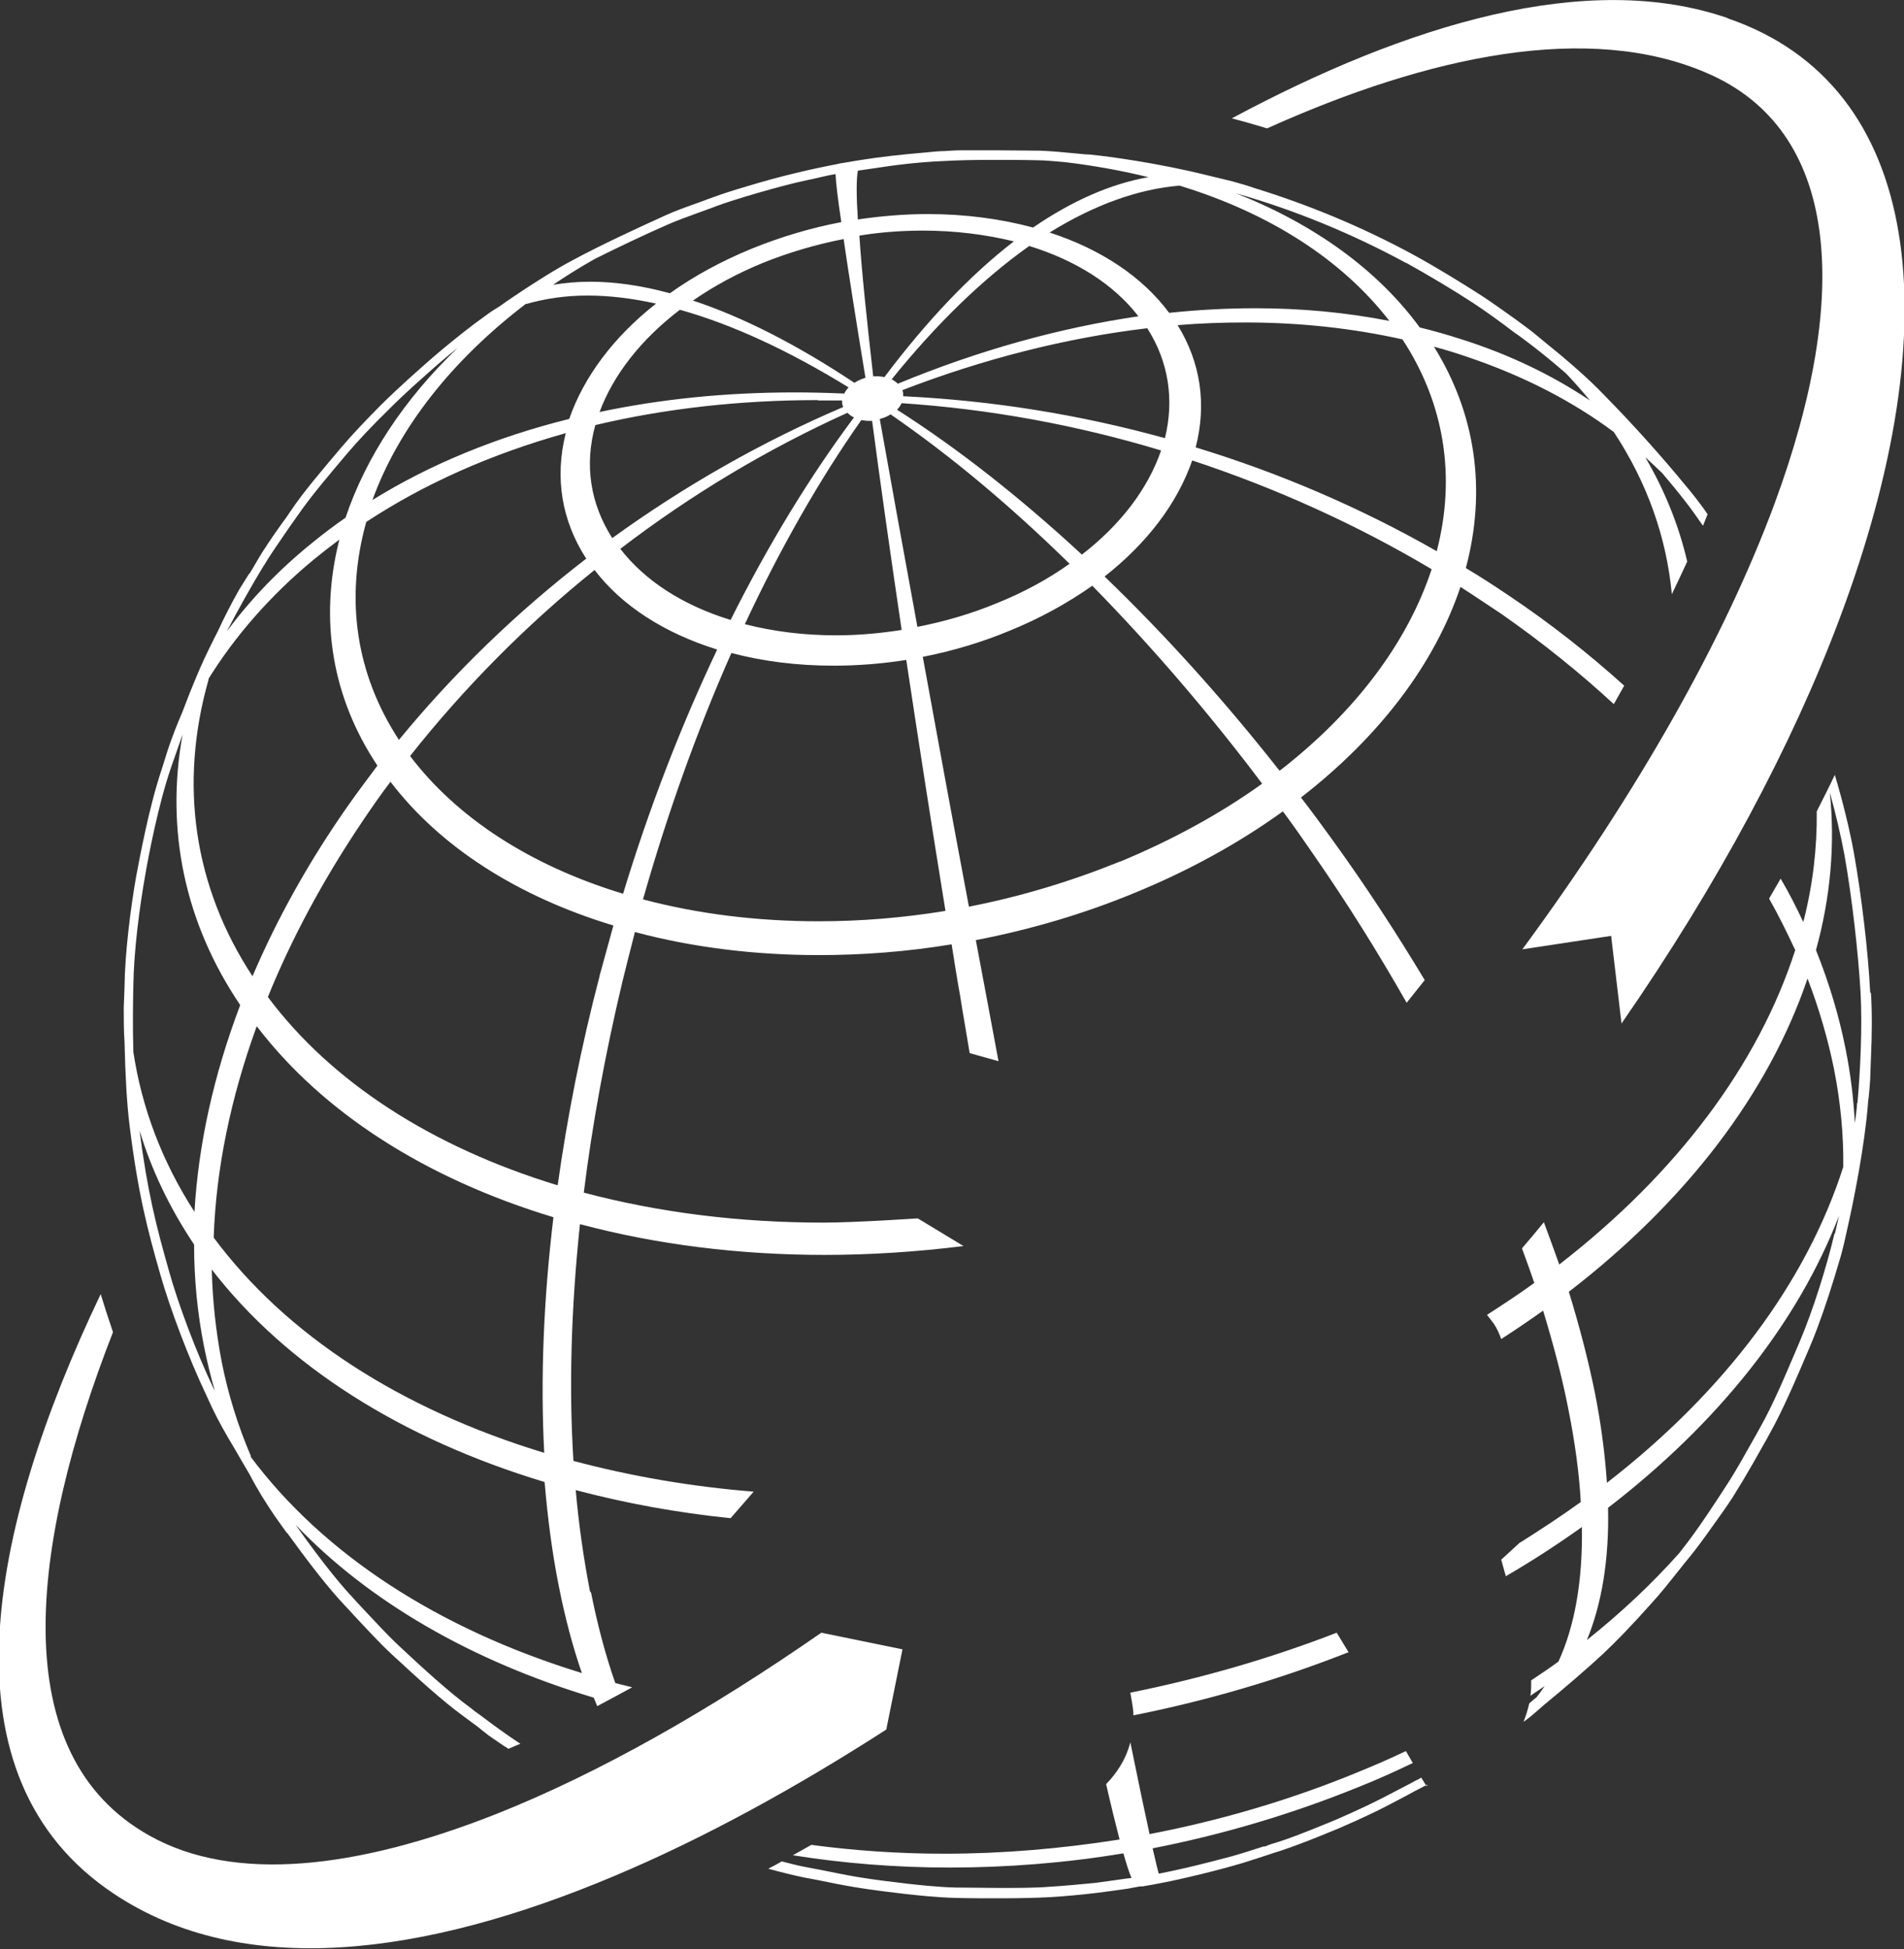 <svg viewBox="0 0 49.54 50.71" xmlns="http://www.w3.org/2000/svg"><rect x="0" y="0" width="49.54" height="50.71" fill="#333333" stroke="none"/><path d="m48.66 25.82c-.05-1.03-.22-2.48-.42-3.61-.11-.61-.29-1.35-.5-2.05-.15.32-.31.63-.47.95.01.95-.1 1.91-.35 2.88-.18-.38-.37-.76-.59-1.13-.1.17-.2.35-.3.52.25.44.47.89.68 1.34-.96 2.98-3.08 5.81-6.14 8.18-.13-.36-.26-.73-.4-1.1-.19.23-.37.45-.57.68.11.3.22.6.32.9-.4.29-.81.56-1.23.83.06.08.12.15.17.22.09.13.15.27.2.41.37-.24.74-.49 1.09-.74.27.89.5 1.75.66 2.58.17.85.28 1.66.32 2.4-.5.36-1.03.71-1.57 1.05h-.01l-.49.45.12.43c.69-.4 1.35-.83 1.98-1.28.02 1.39-.18 2.56-.61 3.5-.23.17-.47.33-.71.49 0 .14 0 .27-.02.4.12-.08.25-.17.37-.25-.07.1-.14.2-.21.29-.07.05-.13.11-.19.16-.04.17-.09.33-.15.48l.16-.12c.12-.1.24-.2.36-.31.56-.46 1.13-.95 1.55-1.34.32-.3.75-.74 1.3-1.36.21-.23.44-.52.67-.81.1-.13.2-.25.29-.36.17-.21.37-.48.61-.82.18-.25.35-.49.5-.72l.27-.44c.16-.27.34-.58.5-.87.07-.12.13-.23.19-.34.35-.62.71-1.47 1-2.15l.08-.19c.2-.48.42-1.11.62-1.77l.15-.5c.06-.21.11-.43.16-.66.2-.88.46-2.21.55-3.29 0-.06.01-.13.02-.19.02-.18.03-.33.04-.48l.02-.56c.03-.64.03-1.22 0-1.68zm-.93 6.28c-.22.93-.57 2.01-.88 2.75l-.08.19c-.29.68-.64 1.52-.99 2.13-.06.11-.12.22-.19.34-.19.34-.41.73-.6 1.03-.33.51-.82 1.27-1.23 1.78l-.06.08c-.71.8-1.52 1.56-2.41 2.27.39-.95.58-2.11.55-3.44 2.87-2.21 4.94-4.82 6.01-7.6-.04.16-.07.32-.11.47zm-5.92 6.47c-.05-.73-.15-1.51-.31-2.32-.17-.84-.4-1.73-.68-2.64 3.06-2.36 5.2-5.17 6.21-8.15.3.78.53 1.57.69 2.36.17.86.25 1.71.24 2.54-.96 3-3.08 5.84-6.15 8.22zm6.51-9.87c-.01.16-.03.33-.06.51v.02c-.03-.64-.11-1.29-.24-1.94-.17-.86-.43-1.72-.77-2.57.38-1.38.5-2.75.36-4.1.16.57.29 1.14.38 1.62.2 1.12.36 2.56.42 3.58.05.91-.01 2.08-.08 2.87zm-11.18 17.73c-.06.03-.11.06-.17.09-.1.05-.22.11-.34.18-.27.14-.58.31-.83.43-.23.11-.8.38-1.26.56-.07.03-.14.06-.22.09-.32.13-.69.27-.99.37-.1.03-.22.07-.34.11-.28.09-.6.2-.86.27-.34.1-.82.22-1.21.31-.33.08-.82.18-1.19.24h-.07c-.1.02-.21.04-.32.06-.28.04-.57.08-.81.11-.34.04-.83.09-1.21.11-.37.02-.81.03-1.33.03-.37 0-.75 0-1.12-.01-.49-.01-1.11-.08-1.29-.1-.25-.03-.87-.1-1.34-.18-.3-.05-.66-.12-.99-.19-.11-.02-.22-.04-.32-.06-.3-.06-.65-.15-.94-.23.12-.06.23-.12.35-.19.24.06.46.12.64.15.1.02.2.04.31.06h.01c.3.06.68.14.98.19.46.08 1.08.15 1.33.18.18.02.78.09 1.26.1.37 0 .76.01 1.12.01.51 0 .95 0 1.31-.03.37-.02.86-.07 1.19-.1.23-.03.52-.07.79-.11l.16-.02c-.06-.14-.13-.35-.21-.64-1.5.25-3.03.37-4.52.37-1.4 0-2.77-.11-4.08-.32.16-.09.32-.18.48-.27 1.12.15 2.28.23 3.46.23 1.51 0 3.04-.13 4.56-.37-.1-.39-.22-.87-.35-1.44.26-.27.51-.62.63-1.09.2.99.37 1.79.5 2.39 1.87-.36 3.7-.9 5.44-1.62.42-.17.83-.35 1.23-.54l.18.31c-.46.22-.92.43-1.4.62-1.72.7-3.53 1.24-5.37 1.6.07.3.12.52.16.66.26-.05.52-.11.7-.15.39-.09.85-.21 1.19-.3.25-.07.56-.17.84-.26h.04c.11-.05.22-.08.32-.11.29-.09.67-.24.97-.36l.22-.09c.44-.17 1.01-.44 1.24-.55.25-.12.55-.28.82-.42.12-.06.23-.12.34-.18.05-.02.1-.05.15-.08l.14.23zm-2.06-3.44c-1.8.71-3.68 1.26-5.59 1.64 0-.12-.02-.24-.04-.36l-.04-.23c1.84-.37 3.64-.89 5.37-1.56l.31.51zm-19.73-1.59c-.16-.83-.29-1.71-.37-2.63 1.29.34 2.64.59 4.03.73l.6-.69c-1.62-.13-3.19-.4-4.69-.8-.12-1.91-.06-3.98.17-6.16 1.99.53 4.13.8 6.37.8 1.19 0 2.4-.08 3.61-.23l-1.19-.72s-1.64.11-2.45.11c-2.19 0-4.28-.26-6.24-.78.22-1.78.56-3.62 1-5.47.1-.41.21-.84.33-1.31 1.5.4 3.11.6 4.79.6 1.14 0 2.3-.09 3.45-.28.07.44.14.89.22 1.33.08.51.17 1.01.25 1.5l.75.21c-.11-.58-.22-1.19-.34-1.82l-.25-1.33c1.41-.27 2.8-.68 4.11-1.22 1.42-.58 2.73-1.3 3.88-2.13.26.35.52.72.78 1.1.89 1.28 1.7 2.58 2.44 3.88.16-.2.31-.39.47-.59-.74-1.23-1.54-2.46-2.41-3.66-.26-.36-.53-.73-.81-1.09 2.05-1.59 3.48-3.48 4.15-5.48.36.23.71.47 1.06.7 1.06.74 2.03 1.52 2.93 2.35.09-.16.18-.32.27-.48-.92-.83-1.92-1.62-3.01-2.35-.37-.25-.74-.49-1.11-.71.54-2.03.26-4.01-.83-5.76.3.08.59.17.88.27 1.42.48 2.7 1.13 3.8 1.95.87 1.32 1.37 2.74 1.51 4.22.14-.29.27-.57.4-.85-.22-.94-.58-1.84-1.09-2.71.15.13.29.27.44.41.22.26.41.49.58.71.16.2.32.43.48.66.04-.1.08-.2.12-.3l-.09-.13c-.16-.22-.33-.44-.51-.65-.54-.66-1.32-1.54-2.1-2.33-.38-.4-.93-.88-1.44-1.29-.17-.14-.31-.26-.45-.37l-.39-.29c-.31-.22-.64-.46-.92-.64-.45-.29-1.18-.74-1.77-1.06-1.31-.71-2.7-1.29-4.13-1.73l-.21-.07-.35-.1c-.12-.03-.25-.06-.37-.09-.25-.06-.49-.12-.71-.17-1.39-.31-2.52-.43-2.65-.44-.11 0-.24-.02-.37-.03-.3-.03-.64-.06-.92-.07-.42 0-.81-.01-1.17-.01h-.14c-.12 0-.23 0-.35 0-.09 0-.18 0-.27 0h-.07c-.16 0-.32.01-.46.02-.15 0-.33.02-.54.04-.57.05-1.15.11-1.7.2l-.48.08s-.03 0-.04.01c-.79.15-1.58.34-2.37.58-.38.11-.71.22-.9.29-.12.04-.24.09-.38.14-.31.11-.62.22-.88.34-.66.3-1.64.75-2.38 1.15-.5.26-1.09.65-1.26.76-.19.13-.43.28-.66.45-.13.08-.23.14-.32.21l-.33.24c-.37.28-.8.63-1.1.89-.31.27-.91.8-1.34 1.23-.35.35-.74.76-1.02 1.09-.48.57-.99 1.16-1.33 1.67-.07.11-.15.22-.24.34-.22.31-.47.67-.64.97-.06.1-.12.21-.19.32h-.01l-.25.4c-.2.35-.39.72-.56 1.09-.07.14-.14.27-.2.4-.22.44-.46 1-.73 1.72-.14.32-.27.66-.38.99l-.15.48c-.33.98-.57 2.28-.67 2.81-.14.8-.29 1.97-.3 2.86v.02l-.02.52c0 .29 0 .59.02.88.02.87.06 1.6.13 2.17.22 1.77.46 2.7.81 3.92.26.9.73 2.14 1.17 3.07l.18.39c.16.33.35.67.55 1 .13.23.27.46.42.72.19.37.41.72.64 1.06l.32.45h.01c.48.66 1.01 1.37 1.51 1.9.08.08.16.17.24.26.31.33.65.7.95.98.65.6 1.32 1.22 1.9 1.64.08.06.31.23.35.26l.29.23.29.2c.07.05.15.1.23.15.1-.04.2-.09.31-.13-.32-.21-.71-.49-1.05-.75-.09-.06-.17-.12-.24-.18-.56-.41-1.23-1.02-1.87-1.62-.29-.27-.63-.64-.94-.97-.08-.09-.17-.18-.24-.26-.49-.52-1.05-1.27-1.51-1.92 1.9 1.99 4.56 3.54 7.76 4.5.03.07.06.15.09.22.3-.16.6-.32.91-.49-.15-.04-.29-.07-.44-.11-.25-.71-.46-1.5-.63-2.35zm.25-16c-.48 1.83-.84 3.66-1.09 5.44-3.28-1-5.89-2.69-7.54-4.9.62-1.53 1.45-3.07 2.46-4.57.23-.34.47-.69.73-1.03 1.29 1.69 3.29 2.98 5.8 3.74-.12.43-.24.87-.36 1.31zm-1.44 12.4c-3.75-1.14-6.72-3.07-8.6-5.6.06-1.78.44-3.63 1.12-5.5 1.71 2.24 4.38 3.96 7.72 4.97-.26 2.16-.34 4.22-.24 6.13zm1.1-23.27c-1.82 1.4-3.46 2.99-4.88 4.72-1.12-1.71-1.41-3.67-.85-5.67 1.52-1 3.26-1.77 5.19-2.31-.29 1.15-.11 2.27.53 3.26zm.94 8.72c-2.4-.73-4.31-1.97-5.53-3.58 1.4-1.77 3.01-3.4 4.8-4.84.71.93 1.81 1.64 3.19 2.07-.94 1.98-1.77 4.12-2.45 6.36zm7.14-12.59c.05-.05.09-.11.12-.17 2.26.15 4.53.56 6.75 1.23-.34.99-1.04 1.92-2.06 2.71-1.6-1.48-3.21-2.75-4.81-3.77zm4.5 4c-.57.41-1.22.76-1.92 1.04-.65.27-1.34.47-2.05.61-.37-2.02-.7-3.84-.98-5.41.05-.01.09-.03.13-.04.05-.02.11-.05.15-.08 1.54 1.06 3.1 2.36 4.65 3.88zm-4.34-4.35c0-.05 0-.11-.02-.16 2.13-.82 4.27-1.36 6.37-1.61.55.86.71 1.85.46 2.86-2.24-.62-4.52-.98-6.8-1.09zm-.13-.32s-.1-.09-.17-.12c1.17-1.45 2.38-2.62 3.58-3.47 1.23.38 2.21 1.01 2.84 1.83-2.06.3-4.17.89-6.25 1.75zm-.36-.18c-.06-.01-.13-.02-.2-.02-.03 0-.06 0-.09 0-.17-1.5-.3-2.73-.36-3.66.55-.09 1.11-.13 1.66-.13.82 0 1.62.1 2.36.28-1.13.87-2.26 2.06-3.36 3.52zm-.32 1.13c.21 1.59.47 3.43.77 5.45-.57.09-1.14.14-1.71.14-.83 0-1.63-.1-2.37-.29.92-1.97 1.94-3.76 3.03-5.31.06.01.13.02.19.02h.1zm-3.68 5.19c-1.24-.38-2.23-1.02-2.87-1.85 1.84-1.41 3.83-2.6 5.91-3.54.05.05.1.09.17.12-1.15 1.54-2.23 3.31-3.21 5.27zm2.95-5.89c-.43-.02-.87-.03-1.29-.03-1.77 0-3.47.17-5.07.51.36-.97 1.08-1.89 2.09-2.66 1.36.38 2.83 1.06 4.39 2.02-.05.05-.09.11-.12.17zm-.68.18h.63c0 .06 0 .11.03.17-2.11.9-4.13 2.05-6.01 3.41-.57-.89-.73-1.9-.44-2.94 1.81-.43 3.76-.65 5.79-.65zm.02 13.55c-1.6 0-3.14-.19-4.57-.57.64-2.25 1.41-4.4 2.3-6.41.83.22 1.73.33 2.66.33.62 0 1.26-.05 1.89-.15.31 2.06.65 4.25 1.02 6.53-1.1.18-2.2.27-3.29.27zm7.83-1.55c-1.26.51-2.58.91-3.92 1.17-.45-2.39-.85-4.58-1.2-6.5.77-.15 1.54-.38 2.26-.68.79-.32 1.51-.72 2.15-1.17 1.53 1.56 3.02 3.29 4.42 5.15-1.1.79-2.35 1.47-3.7 2.03zm4.16-2.37c-1.44-1.83-2.97-3.53-4.55-5.05 1.12-.88 1.9-1.92 2.28-3.02 2.18.72 4.28 1.67 6.23 2.83-.63 1.91-1.99 3.72-3.95 5.24zm4.09-5.71c-1.96-1.12-4.07-2.03-6.27-2.7.29-1.12.13-2.21-.47-3.18.59-.05 1.18-.07 1.76-.07 1.42 0 2.79.15 4.09.44 1.09 1.66 1.4 3.57.89 5.52zm-.79-7.5c.58.32 1.31.76 1.75 1.05.32.21.72.5 1.06.76.09.06.17.12.25.18.34.25.72.56 1.09.88.22.23.43.47.63.71-1-.67-2.13-1.21-3.37-1.6-.34-.11-.69-.21-1.06-.3-1.09-1.49-2.73-2.68-4.78-3.49 1.54.44 3.02 1.05 4.42 1.81zm-.44 1.51c-1.12-.22-2.29-.33-3.49-.33-.73 0-1.48.04-2.24.12-.69-.93-1.76-1.65-3.11-2.09 1.16-.72 2.3-1.13 3.38-1.22 2.36.72 4.24 1.94 5.46 3.52zm-13.83-3.91.21-.03c.29-.04.59-.09.84-.12.4-.05.87-.09 1.19-.1.34-.02.77-.03 1.27-.03.36 0 .75 0 1.16.01.22 0 .48.03.73.05.75.09 1.47.22 2.16.39-.97.17-1.98.61-3 1.31-.86-.23-1.78-.35-2.74-.35-.6 0-1.21.05-1.82.14-.04-.62-.04-1.05 0-1.27zm.2 5.39s-.1.03-.14.05c-.05.02-.1.05-.15.08-1.49-.99-2.9-1.71-4.2-2.14.55-.38 1.16-.71 1.82-.98.67-.27 1.38-.48 2.1-.62.13.89.32 2.1.57 3.62zm-7.05-3.09c.56-.28 1.27-.62 1.91-.9.25-.11.56-.22.86-.33.13-.05.26-.09.38-.14.47-.18 1.78-.56 2.37-.68.11-.02.23-.05.36-.08s.26-.06.39-.08c.01.24.06.65.15 1.25-.8.15-1.59.39-2.33.69-.78.32-1.5.71-2.13 1.16-.73-.2-1.43-.3-2.07-.3-.34 0-.66.03-.97.08.34-.23.71-.46 1.08-.67zm-1.78 1.17c.49-.14 1.02-.22 1.59-.22s1.16.07 1.79.21c-1.11.87-1.88 1.91-2.26 3-1.89.47-3.62 1.18-5.12 2.11.68-1.87 2.06-3.63 4-5.11zm-6.82 6.8c.17-.29.42-.64.63-.95.08-.12.17-.24.24-.34.36-.53.94-1.2 1.31-1.64.28-.33.68-.75 1.01-1.07.44-.45 1.07-1 1.32-1.22.15-.13.34-.29.53-.44-1.4 1.34-2.39 2.85-2.92 4.42-.29.2-.58.42-.85.64-.87.7-1.62 1.48-2.24 2.32.29-.56.65-1.2.96-1.71zm-1.45 2.96c.7-1.13 1.62-2.18 2.73-3.1.22-.18.45-.36.68-.53-.53 2.08-.19 4.11.99 5.88-.27.36-.53.71-.77 1.05-1.01 1.44-1.84 2.93-2.48 4.43-1.53-2.33-1.92-5-1.14-7.73zm-1.95 7.97c.01-.88.16-2.03.3-2.82.09-.54.35-1.89.68-2.85.09-.26.19-.55.3-.86-.45 2.49.06 4.91 1.5 7.04-.69 1.82-1.09 3.63-1.19 5.38-.84-1.3-1.37-2.7-1.59-4.16-.02-.68-.01-1.32 0-1.74zm2.08 10.47c-.44-.92-.9-2.14-1.15-3.03-.33-1.16-.56-2.05-.77-3.67.31 1.03.79 2.03 1.42 2.97 0 .91.09 1.81.26 2.66.08.39.17.77.28 1.15zm.98 1.78c-.33-.77-.59-1.59-.76-2.45-.15-.78-.24-1.59-.26-2.41 1.93 2.5 4.92 4.4 8.66 5.53.08.95.2 1.86.37 2.71.16.81.36 1.57.6 2.26-3.75-1.15-6.73-3.1-8.62-5.63zm16.95 5.03-.42 2.08c-2.33 1.5-4.74 2.83-7.1 3.82-4.92 2.07-9.63 2.7-13 .45-4.55-3.03-3.28-9.44-.34-15.6.1.33.21.67.32.99-2.16 5.53-2.83 10.99.95 13.1 2.19 1.23 5.38.88 9.04-.57 2.64-1.05 5.52-2.68 8.44-4.71l2.1.43zm21.47-42.45c-3.65-1.26-8.33.16-12.9 2.61.31.08.62.17.92.26 4.22-1.9 8.37-2.77 11.44-1.44 3.43 1.47 3.79 5.71 1.76 11.21-1.29 3.48-3.53 7.47-6.56 11.59l2.31-.35.27 2.28c2.52-3.64 4.44-7.24 5.68-10.55 2.88-7.68 2.17-13.86-2.91-15.6z" fill="#fff"/></svg>